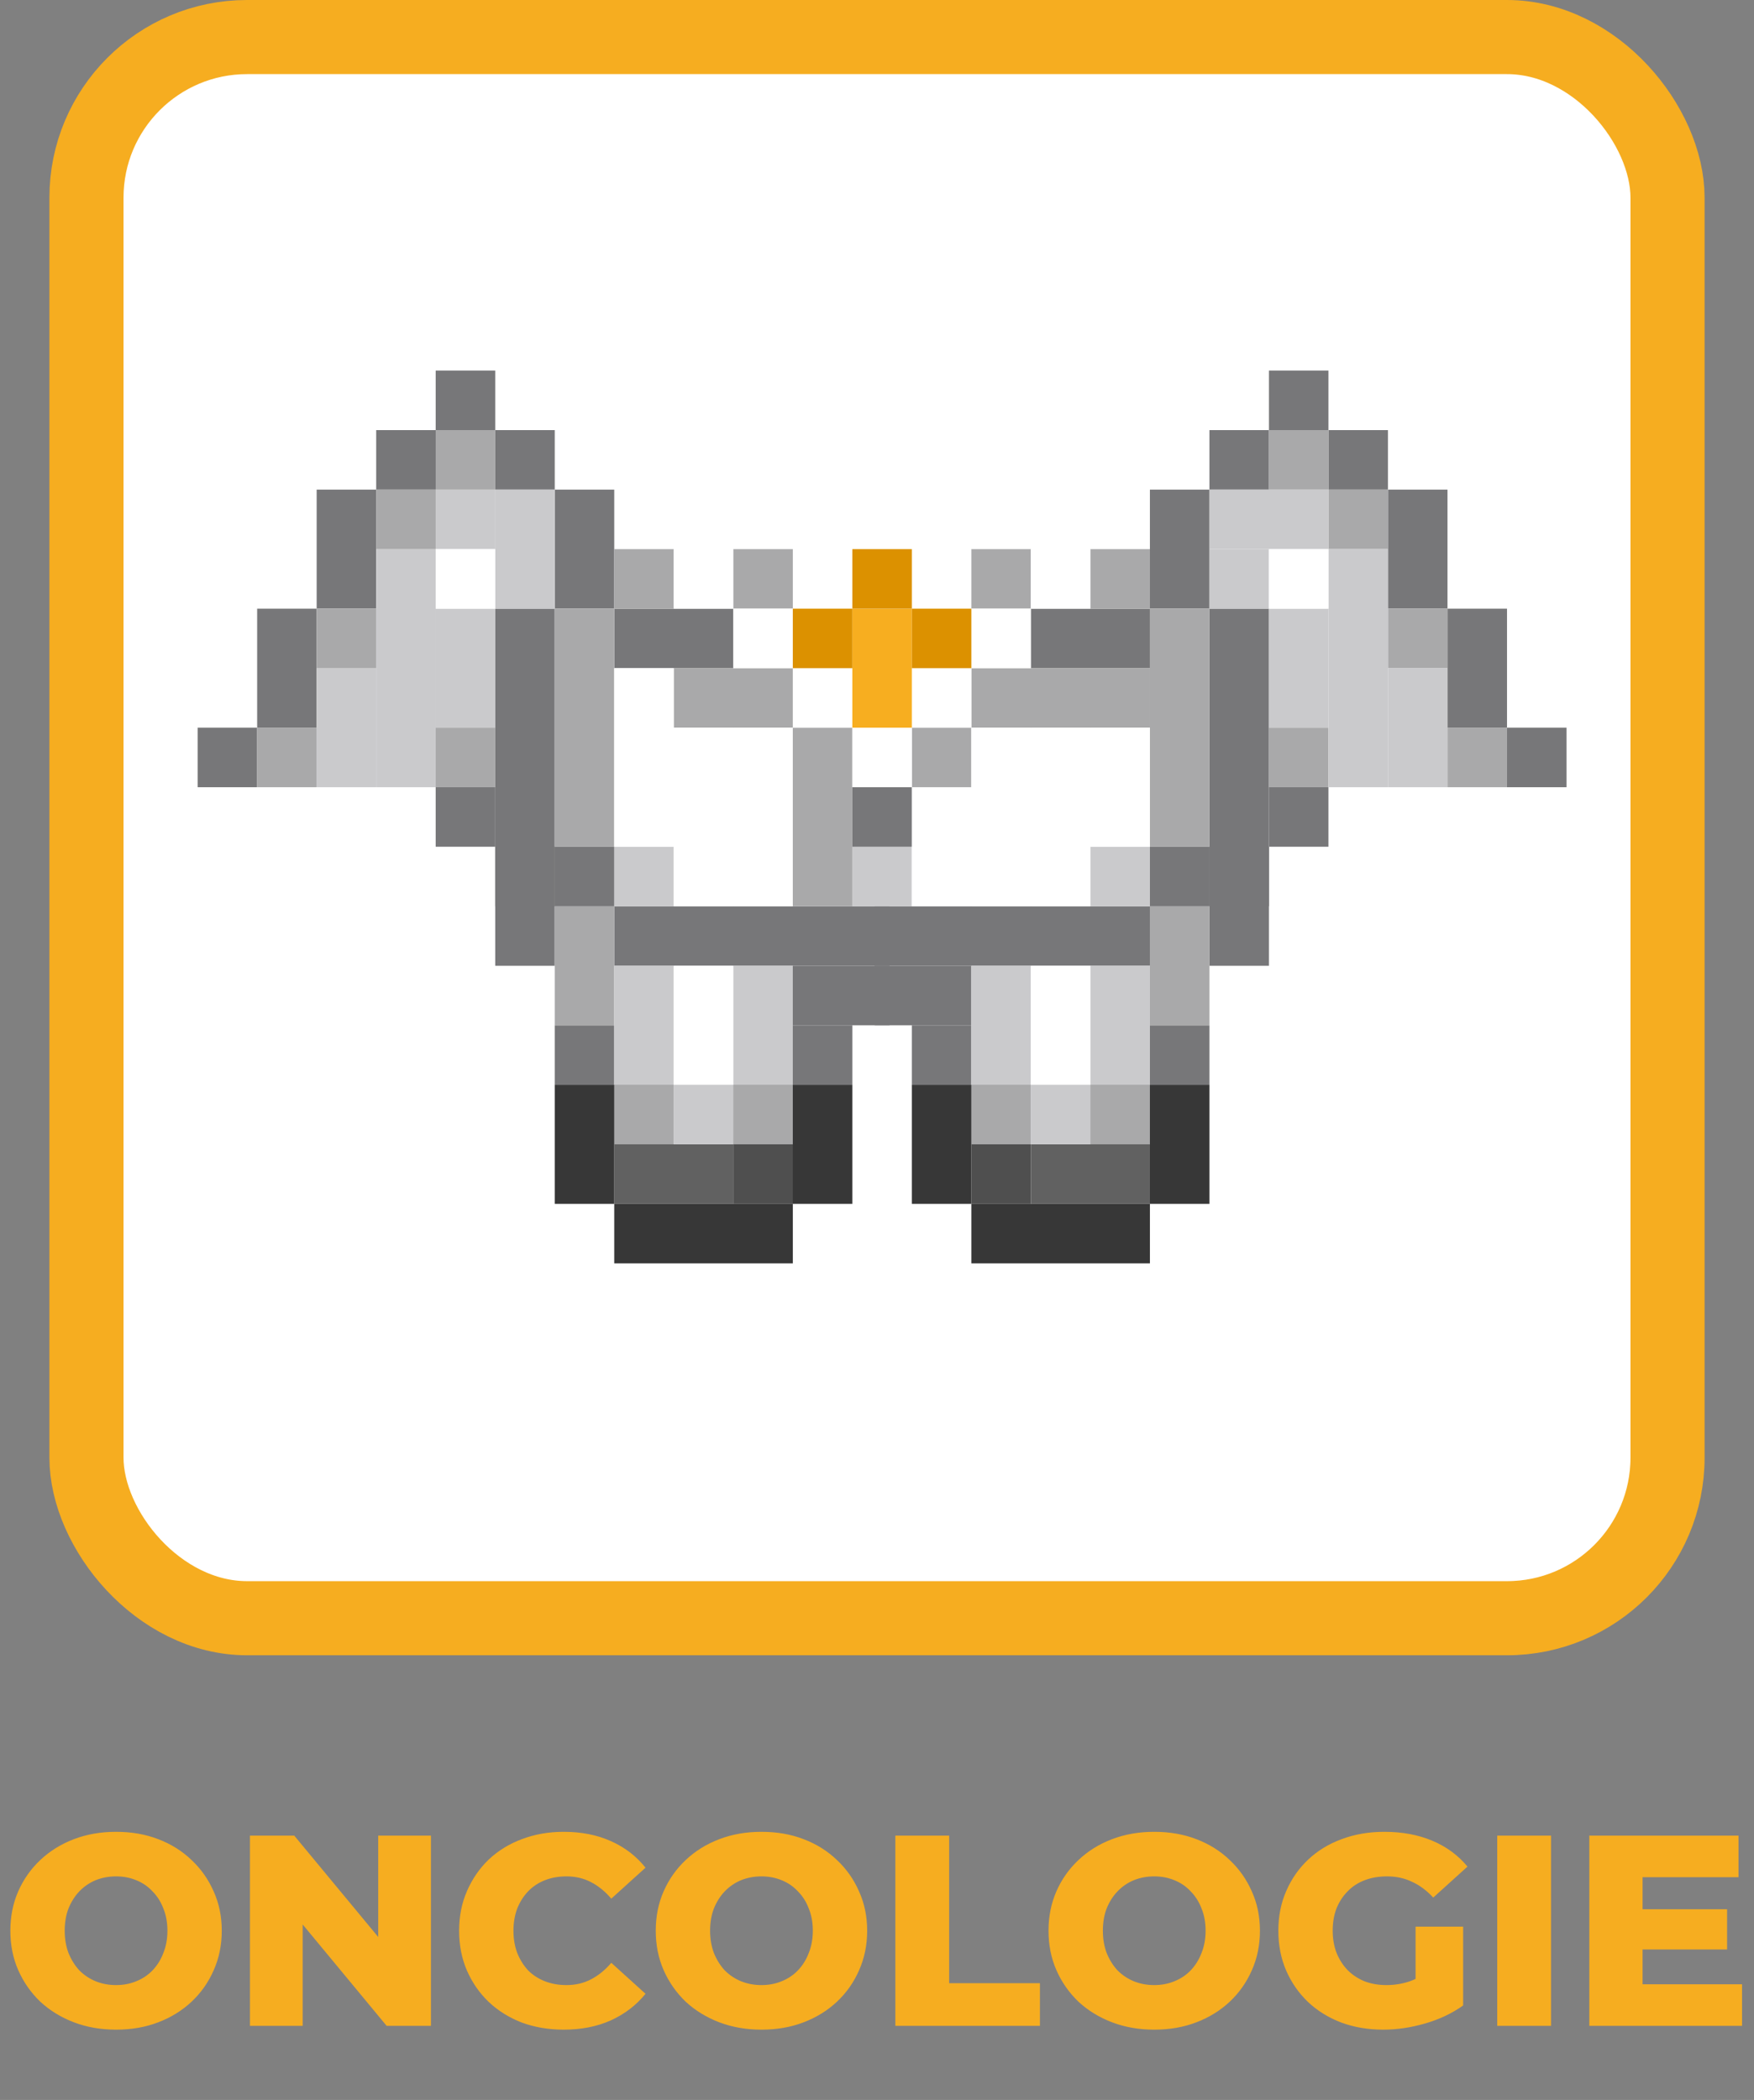 <svg width="71" height="85" viewBox="0 0 71 85" fill="none" xmlns="http://www.w3.org/2000/svg">
<rect x="0" y="0" width="71" height="85" fill="#808080" stroke="none"/>
<rect x="3.5" y="1.5" width="64" height="64" rx="6.5" fill="white"/>
<rect x="3.5" y="1.5" width="64" height="64" rx="6.5" stroke="#F6AD20" stroke-width="3"/>
<rect width="2.409" height="2.409" transform="matrix(-1 0 0 1 17.637 17.409)" fill="#777779"/>
<rect width="2.409" height="2.409" transform="matrix(-1 0 0 1 20.046 31.864)" fill="#777779"/>
<rect width="2.409" height="2.409" transform="matrix(-1 0 0 1 24.864 34.273)" fill="#777779"/>
<rect width="2.409" height="2.409" transform="matrix(-1 0 0 1 24.864 41.501)" fill="#777779"/>
<rect width="2.409" height="2.409" transform="matrix(-1 0 0 1 48.956 34.273)" fill="#777779"/>
<rect width="2.409" height="2.409" transform="matrix(-1 0 0 1 51.365 34.273)" fill="#777779"/>
<rect width="2.409" height="2.409" transform="matrix(-1 0 0 1 34.501 41.501)" fill="#777779"/>
<rect width="3.915" height="2.409" transform="matrix(-1 0 0 1 36.007 39.092)" fill="#777779"/>
<rect width="11.143" height="2.409" transform="matrix(-1 0 0 1 36.007 36.683)" fill="#777779"/>
<rect width="2.409" height="2.409" transform="matrix(-1 0 0 1 10.409 29.455)" fill="#777779"/>
<rect width="2.409" height="14.455" transform="matrix(-1 0 0 1 22.455 24.637)" fill="#777779"/>
<rect width="2.409" height="4.818" transform="matrix(-1 0 0 1 15.227 19.818)" fill="#777779"/>
<rect width="2.409" height="4.818" transform="matrix(-1 0 0 1 12.818 24.637)" fill="#777779"/>
<rect width="2.409" height="2.409" transform="matrix(-1 0 0 1 20.046 15)" fill="#777779"/>
<rect width="2.409" height="2.409" transform="matrix(-1 0 0 1 22.455 17.409)" fill="#777779"/>
<rect width="2.409" height="2.409" transform="matrix(-1 0 0 1 36.91 31.864)" fill="#777779"/>
<rect width="4.818" height="2.409" transform="matrix(-1 0 0 1 29.683 24.637)" fill="#777779"/>
<rect width="2.409" height="4.818" transform="matrix(-1 0 0 1 24.864 19.818)" fill="#777779"/>
<rect x="53.774" y="17.409" width="2.409" height="2.409" fill="#777779"/>
<rect x="51.365" y="31.864" width="2.409" height="2.409" fill="#777779"/>
<rect x="46.547" y="34.273" width="2.409" height="2.409" fill="#777779"/>
<rect x="46.547" y="41.501" width="2.409" height="2.409" fill="#777779"/>
<rect x="22.455" y="34.273" width="2.409" height="2.409" fill="#777779"/>
<rect x="20.046" y="34.273" width="2.409" height="2.409" fill="#777779"/>
<rect x="36.91" y="41.501" width="2.409" height="2.409" fill="#777779"/>
<rect x="35.404" y="39.092" width="3.915" height="2.409" fill="#777779"/>
<rect x="35.404" y="36.683" width="11.143" height="2.409" fill="#777779"/>
<rect x="61.002" y="29.455" width="2.409" height="2.409" fill="#777779"/>
<rect x="48.956" y="24.637" width="2.409" height="14.455" fill="#777779"/>
<rect x="56.184" y="19.818" width="2.409" height="4.818" fill="#777779"/>
<rect x="58.593" y="24.637" width="2.409" height="4.818" fill="#777779"/>
<rect x="51.365" y="15" width="2.409" height="2.409" fill="#777779"/>
<rect x="48.956" y="17.409" width="2.409" height="2.409" fill="#777779"/>
<rect x="34.501" y="31.864" width="2.409" height="2.409" fill="#777779"/>
<rect x="41.728" y="24.637" width="4.818" height="2.409" fill="#777779"/>
<rect x="46.547" y="19.818" width="2.409" height="4.818" fill="#777779"/>
<rect x="51.365" y="17.409" width="2.409" height="2.409" fill="#A9A9AA"/>
<rect x="53.774" y="19.818" width="2.409" height="2.409" fill="#A9A9AA"/>
<rect x="56.184" y="24.637" width="2.409" height="2.409" fill="#A9A9AA"/>
<rect x="58.593" y="29.455" width="2.409" height="2.409" fill="#A9A9AA"/>
<rect x="51.365" y="29.455" width="2.409" height="2.409" fill="#A9A9AA"/>
<rect x="44.138" y="22.227" width="2.409" height="2.409" fill="#A9A9AA"/>
<rect x="39.319" y="22.227" width="2.409" height="2.409" fill="#A9A9AA"/>
<rect x="36.91" y="29.455" width="2.409" height="2.409" fill="#A9A9AA"/>
<rect x="44.138" y="43.91" width="2.409" height="2.409" fill="#A9A9AA"/>
<rect x="29.683" y="43.91" width="2.409" height="2.409" fill="#A9A9AA"/>
<rect x="46.547" y="36.683" width="2.409" height="4.818" fill="#A9A9AA"/>
<rect x="22.455" y="36.683" width="2.409" height="4.818" fill="#A9A9AA"/>
<rect x="15.227" y="22.227" width="2.409" height="9.637" fill="#CACACC"/>
<rect x="17.637" y="24.637" width="2.409" height="4.818" fill="#CACACC"/>
<rect x="12.818" y="27.046" width="2.409" height="4.818" fill="#CACACC"/>
<rect x="20.046" y="19.818" width="2.409" height="4.818" fill="#CACACC"/>
<rect x="17.637" y="19.818" width="2.409" height="2.409" fill="#CACACC"/>
<rect x="48.956" y="22.227" width="2.409" height="2.409" fill="#CACACC"/>
<rect x="51.365" y="24.637" width="2.409" height="4.818" fill="#CACACC"/>
<rect x="39.319" y="39.092" width="2.409" height="4.818" fill="#CACACC"/>
<rect x="44.138" y="34.273" width="2.409" height="2.409" fill="#CACACC"/>
<rect x="34.501" y="34.273" width="2.409" height="2.409" fill="#CACACC"/>
<rect x="24.864" y="34.273" width="2.409" height="2.409" fill="#CACACC"/>
<rect x="24.864" y="39.092" width="2.409" height="4.818" fill="#CACACC"/>
<rect x="44.138" y="39.092" width="2.409" height="4.818" fill="#CACACC"/>
<rect x="29.683" y="39.092" width="2.409" height="4.818" fill="#CACACC"/>
<rect x="56.184" y="27.046" width="2.409" height="4.818" fill="#CACACC"/>
<rect x="53.774" y="22.227" width="2.409" height="9.637" fill="#CACACC"/>
<rect x="48.956" y="19.818" width="4.818" height="2.409" fill="#CACACC"/>
<rect x="39.319" y="43.91" width="2.409" height="2.409" fill="#A9A9AA"/>
<rect x="24.864" y="43.91" width="2.409" height="2.409" fill="#A9A9AA"/>
<rect x="32.092" y="29.455" width="2.409" height="7.228" fill="#A9A9AA"/>
<rect x="27.273" y="27.046" width="4.818" height="2.409" fill="#A9A9AA"/>
<rect x="29.683" y="22.227" width="2.409" height="2.409" fill="#A9A9AA"/>
<rect x="24.864" y="22.227" width="2.409" height="2.409" fill="#A9A9AA"/>
<rect x="22.455" y="24.637" width="2.409" height="9.637" fill="#A9A9AA"/>
<rect x="17.637" y="17.409" width="2.409" height="2.409" fill="#A9A9AA"/>
<rect x="15.227" y="19.818" width="2.409" height="2.409" fill="#A9A9AA"/>
<rect x="12.818" y="24.637" width="2.409" height="2.409" fill="#A9A9AA"/>
<rect x="10.409" y="29.455" width="2.409" height="2.409" fill="#A9A9AA"/>
<rect x="17.637" y="29.455" width="2.409" height="2.409" fill="#A9A9AA"/>
<rect x="39.319" y="27.046" width="7.228" height="2.409" fill="#A9A9AA"/>
<rect x="46.547" y="24.637" width="2.409" height="9.637" fill="#A9A9AA"/>
<rect x="17.637" y="22.227" width="2.409" height="2.409" fill="white"/>
<rect x="27.273" y="22.227" width="2.409" height="2.409" fill="white"/>
<rect x="29.683" y="24.637" width="2.409" height="2.409" fill="white"/>
<rect x="32.092" y="27.046" width="2.409" height="2.409" fill="white"/>
<rect x="34.501" y="29.455" width="2.409" height="2.409" fill="white"/>
<rect x="36.91" y="27.046" width="2.409" height="2.409" fill="white"/>
<rect x="39.319" y="24.637" width="2.409" height="2.409" fill="white"/>
<rect x="41.728" y="22.227" width="2.409" height="2.409" fill="white"/>
<rect x="51.365" y="22.227" width="2.409" height="2.409" fill="white"/>
<rect x="24.864" y="27.046" width="2.409" height="7.228" fill="white"/>
<rect x="27.273" y="29.455" width="2.409" height="7.228" fill="white"/>
<rect x="27.273" y="39.092" width="2.409" height="4.818" fill="white"/>
<rect x="41.728" y="39.092" width="2.409" height="4.818" fill="white"/>
<rect x="36.91" y="31.864" width="2.409" height="4.818" fill="white"/>
<rect x="39.319" y="29.455" width="2.409" height="7.228" fill="white"/>
<rect x="41.728" y="29.455" width="2.409" height="7.228" fill="white"/>
<rect x="44.138" y="29.455" width="2.409" height="4.818" fill="white"/>
<rect x="29.683" y="29.455" width="2.409" height="7.228" fill="white"/>
<rect x="24.864" y="43.91" width="2.409" height="2.409" fill="#A9A9AA"/>
<rect x="24.864" y="46.319" width="4.818" height="2.409" fill="#616161"/>
<rect x="29.683" y="43.91" width="2.409" height="2.409" fill="#A9A9AA"/>
<rect x="29.683" y="46.319" width="2.409" height="2.409" fill="#4F4F4F"/>
<rect x="32.092" y="43.91" width="2.409" height="4.818" fill="#373737"/>
<rect x="22.455" y="43.91" width="2.409" height="4.818" fill="#373737"/>
<rect x="24.864" y="51.138" width="2.409" height="7.228" transform="rotate(-90 24.864 51.138)" fill="#373737"/>
<rect x="27.273" y="43.91" width="2.409" height="2.409" fill="#CACACC"/>
<rect width="2.409" height="2.409" transform="matrix(-1 0 0 1 46.547 43.91)" fill="#A9A9AA"/>
<rect width="4.818" height="2.409" transform="matrix(-1 0 0 1 46.547 46.319)" fill="#616161"/>
<rect width="2.409" height="2.409" transform="matrix(-1 0 0 1 41.728 43.91)" fill="#A9A9AA"/>
<rect width="2.409" height="2.409" transform="matrix(-1 0 0 1 41.728 46.319)" fill="#4F4F4F"/>
<rect width="2.409" height="4.818" transform="matrix(-1 0 0 1 39.319 43.91)" fill="#373737"/>
<rect width="2.409" height="4.818" transform="matrix(-1 0 0 1 48.956 43.91)" fill="#373737"/>
<rect width="2.409" height="7.228" transform="matrix(4.37114e-08 -1 -1 -4.37114e-08 46.547 51.138)" fill="#373737"/>
<rect width="2.409" height="2.409" transform="matrix(-1 0 0 1 44.138 43.91)" fill="#CACACC"/>
<rect width="2.409" height="4.818" transform="matrix(-1 0 0 1 36.91 24.637)" fill="#F7AE20"/>
<rect width="2.409" height="2.409" transform="matrix(-1 0 0 1 36.91 22.227)" fill="#DC9100"/>
<rect width="2.409" height="2.409" transform="matrix(-1 0 0 1 34.501 24.637)" fill="#DC9100"/>
<rect width="2.409" height="2.409" transform="matrix(-1 0 0 1 39.319 24.637)" fill="#DC9100"/>
<path d="M4.698 82.154C4.082 82.154 3.514 82.055 2.993 81.857C2.473 81.659 2.018 81.38 1.629 81.021C1.248 80.654 0.951 80.229 0.738 79.745C0.526 79.261 0.419 78.729 0.419 78.15C0.419 77.571 0.526 77.039 0.738 76.555C0.951 76.071 1.248 75.649 1.629 75.29C2.018 74.923 2.473 74.641 2.993 74.443C3.514 74.245 4.082 74.146 4.698 74.146C5.322 74.146 5.89 74.245 6.403 74.443C6.924 74.641 7.375 74.923 7.756 75.29C8.138 75.649 8.435 76.071 8.647 76.555C8.867 77.039 8.977 77.571 8.977 78.15C8.977 78.729 8.867 79.265 8.647 79.756C8.435 80.24 8.138 80.662 7.756 81.021C7.375 81.38 6.924 81.659 6.403 81.857C5.89 82.055 5.322 82.154 4.698 82.154ZM4.698 80.35C4.992 80.35 5.263 80.299 5.512 80.196C5.769 80.093 5.989 79.947 6.172 79.756C6.363 79.558 6.51 79.323 6.612 79.052C6.722 78.781 6.777 78.48 6.777 78.15C6.777 77.813 6.722 77.512 6.612 77.248C6.51 76.977 6.363 76.746 6.172 76.555C5.989 76.357 5.769 76.207 5.512 76.104C5.263 76.001 4.992 75.95 4.698 75.95C4.405 75.95 4.13 76.001 3.873 76.104C3.624 76.207 3.404 76.357 3.213 76.555C3.03 76.746 2.883 76.977 2.773 77.248C2.671 77.512 2.619 77.813 2.619 78.15C2.619 78.48 2.671 78.781 2.773 79.052C2.883 79.323 3.03 79.558 3.213 79.756C3.404 79.947 3.624 80.093 3.873 80.196C4.13 80.299 4.405 80.35 4.698 80.35ZM10.118 82V74.3H11.911L16.157 79.426H15.31V74.3H17.444V82H15.651L11.405 76.874H12.252V82H10.118ZM22.819 82.154C22.211 82.154 21.646 82.059 21.125 81.868C20.612 81.67 20.165 81.391 19.783 81.032C19.409 80.673 19.116 80.251 18.903 79.767C18.691 79.276 18.584 78.737 18.584 78.15C18.584 77.563 18.691 77.028 18.903 76.544C19.116 76.053 19.409 75.627 19.783 75.268C20.165 74.909 20.612 74.634 21.125 74.443C21.646 74.245 22.211 74.146 22.819 74.146C23.531 74.146 24.165 74.271 24.722 74.52C25.287 74.769 25.756 75.129 26.13 75.598L24.744 76.852C24.495 76.559 24.22 76.335 23.919 76.181C23.626 76.027 23.296 75.95 22.929 75.95C22.614 75.95 22.324 76.001 22.06 76.104C21.796 76.207 21.569 76.357 21.378 76.555C21.195 76.746 21.048 76.977 20.938 77.248C20.836 77.519 20.784 77.82 20.784 78.15C20.784 78.48 20.836 78.781 20.938 79.052C21.048 79.323 21.195 79.558 21.378 79.756C21.569 79.947 21.796 80.093 22.06 80.196C22.324 80.299 22.614 80.35 22.929 80.35C23.296 80.35 23.626 80.273 23.919 80.119C24.22 79.965 24.495 79.741 24.744 79.448L26.13 80.702C25.756 81.164 25.287 81.523 24.722 81.78C24.165 82.029 23.531 82.154 22.819 82.154ZM30.823 82.154C30.207 82.154 29.639 82.055 29.118 81.857C28.598 81.659 28.143 81.38 27.754 81.021C27.373 80.654 27.076 80.229 26.863 79.745C26.651 79.261 26.544 78.729 26.544 78.15C26.544 77.571 26.651 77.039 26.863 76.555C27.076 76.071 27.373 75.649 27.754 75.29C28.143 74.923 28.598 74.641 29.118 74.443C29.639 74.245 30.207 74.146 30.823 74.146C31.447 74.146 32.015 74.245 32.528 74.443C33.049 74.641 33.5 74.923 33.881 75.29C34.263 75.649 34.56 76.071 34.772 76.555C34.992 77.039 35.102 77.571 35.102 78.15C35.102 78.729 34.992 79.265 34.772 79.756C34.56 80.24 34.263 80.662 33.881 81.021C33.5 81.38 33.049 81.659 32.528 81.857C32.015 82.055 31.447 82.154 30.823 82.154ZM30.823 80.35C31.117 80.35 31.388 80.299 31.637 80.196C31.894 80.093 32.114 79.947 32.297 79.756C32.488 79.558 32.635 79.323 32.737 79.052C32.847 78.781 32.902 78.48 32.902 78.15C32.902 77.813 32.847 77.512 32.737 77.248C32.635 76.977 32.488 76.746 32.297 76.555C32.114 76.357 31.894 76.207 31.637 76.104C31.388 76.001 31.117 75.95 30.823 75.95C30.53 75.95 30.255 76.001 29.998 76.104C29.749 76.207 29.529 76.357 29.338 76.555C29.155 76.746 29.008 76.977 28.898 77.248C28.796 77.512 28.744 77.813 28.744 78.15C28.744 78.48 28.796 78.781 28.898 79.052C29.008 79.323 29.155 79.558 29.338 79.756C29.529 79.947 29.749 80.093 29.998 80.196C30.255 80.299 30.53 80.35 30.823 80.35ZM36.243 82V74.3H38.421V80.273H42.095V82H36.243ZM46.722 82.154C46.106 82.154 45.538 82.055 45.017 81.857C44.496 81.659 44.041 81.38 43.653 81.021C43.272 80.654 42.974 80.229 42.762 79.745C42.549 79.261 42.443 78.729 42.443 78.15C42.443 77.571 42.549 77.039 42.762 76.555C42.974 76.071 43.272 75.649 43.653 75.29C44.041 74.923 44.496 74.641 45.017 74.443C45.538 74.245 46.106 74.146 46.722 74.146C47.345 74.146 47.913 74.245 48.427 74.443C48.947 74.641 49.398 74.923 49.78 75.29C50.161 75.649 50.458 76.071 50.671 76.555C50.891 77.039 51.001 77.571 51.001 78.15C51.001 78.729 50.891 79.265 50.671 79.756C50.458 80.24 50.161 80.662 49.78 81.021C49.398 81.38 48.947 81.659 48.427 81.857C47.913 82.055 47.345 82.154 46.722 82.154ZM46.722 80.35C47.015 80.35 47.286 80.299 47.536 80.196C47.792 80.093 48.013 79.947 48.196 79.756C48.386 79.558 48.533 79.323 48.636 79.052C48.746 78.781 48.801 78.48 48.801 78.15C48.801 77.813 48.746 77.512 48.636 77.248C48.533 76.977 48.386 76.746 48.196 76.555C48.013 76.357 47.792 76.207 47.536 76.104C47.286 76.001 47.015 75.95 46.722 75.95C46.428 75.95 46.154 76.001 45.897 76.104C45.648 76.207 45.428 76.357 45.237 76.555C45.053 76.746 44.907 76.977 44.797 77.248C44.694 77.512 44.643 77.813 44.643 78.15C44.643 78.48 44.694 78.781 44.797 79.052C44.907 79.323 45.053 79.558 45.237 79.756C45.428 79.947 45.648 80.093 45.897 80.196C46.154 80.299 46.428 80.35 46.722 80.35ZM55.992 82.154C55.383 82.154 54.818 82.059 54.298 81.868C53.777 81.67 53.326 81.391 52.945 81.032C52.571 80.673 52.277 80.251 52.065 79.767C51.852 79.276 51.746 78.737 51.746 78.15C51.746 77.563 51.852 77.028 52.065 76.544C52.277 76.053 52.574 75.627 52.956 75.268C53.337 74.909 53.788 74.634 54.309 74.443C54.837 74.245 55.412 74.146 56.036 74.146C56.762 74.146 57.411 74.267 57.983 74.509C58.555 74.751 59.028 75.099 59.402 75.554L58.016 76.808C57.752 76.522 57.466 76.309 57.158 76.17C56.857 76.023 56.52 75.95 56.146 75.95C55.816 75.95 55.515 76.001 55.244 76.104C54.972 76.207 54.741 76.357 54.551 76.555C54.36 76.746 54.21 76.977 54.1 77.248C53.997 77.512 53.946 77.813 53.946 78.15C53.946 78.473 53.997 78.77 54.1 79.041C54.21 79.312 54.36 79.547 54.551 79.745C54.741 79.936 54.969 80.086 55.233 80.196C55.504 80.299 55.801 80.35 56.124 80.35C56.446 80.35 56.762 80.299 57.07 80.196C57.378 80.086 57.689 79.903 58.005 79.646L59.226 81.175C58.786 81.49 58.276 81.732 57.697 81.901C57.117 82.07 56.549 82.154 55.992 82.154ZM57.301 80.889V77.985H59.226V81.175L57.301 80.889ZM60.606 82V74.3H62.784V82H60.606ZM66.336 77.281H69.911V78.909H66.336V77.281ZM66.49 80.317H70.516V82H64.334V74.3H70.373V75.983H66.49V80.317Z" fill="#F6AD20"/>
</svg>
